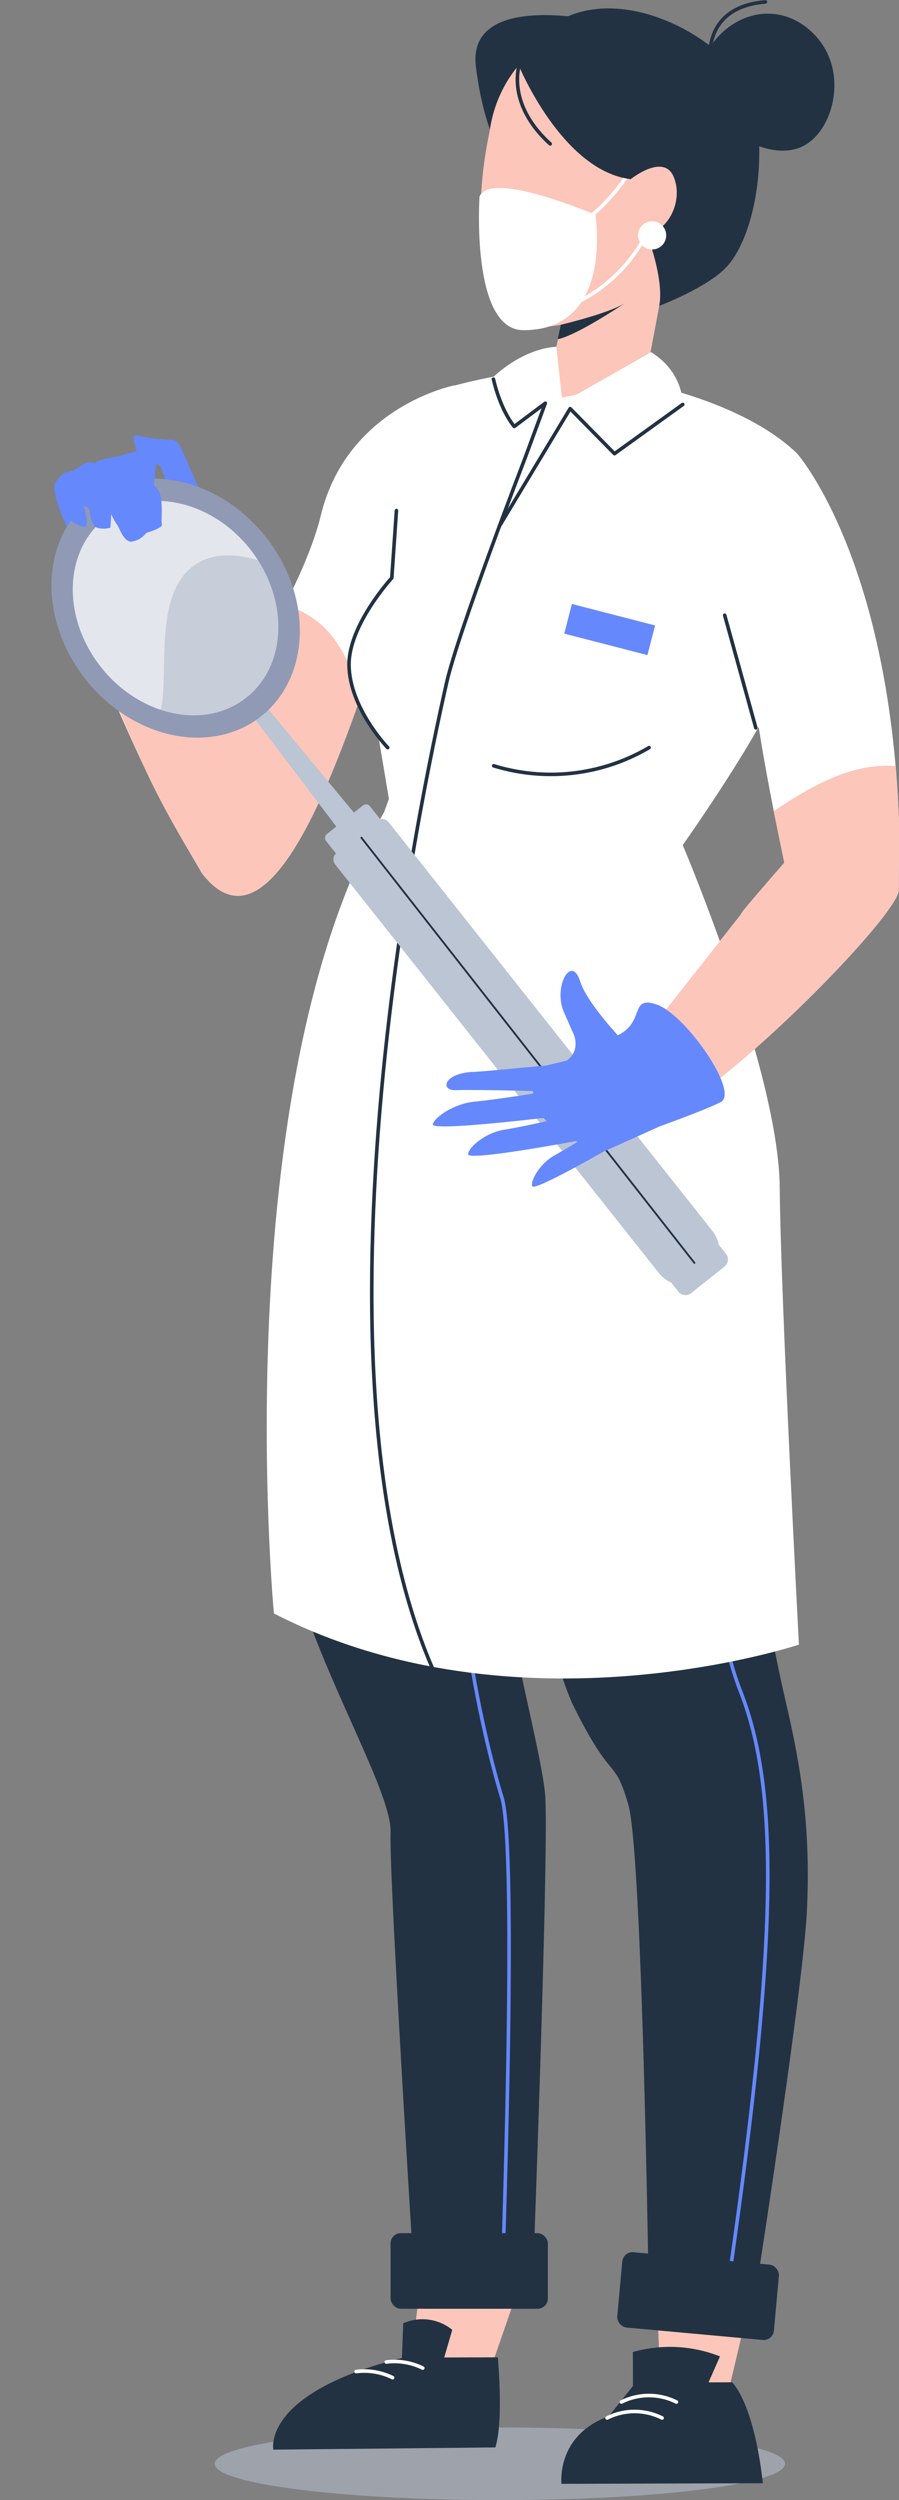 <svg xmlns="http://www.w3.org/2000/svg" width="188.347" height="523.404" viewBox="0 0 188.347 523.404">
  <rect x="0" y="0" width="188.347" height="523.404" fill="#808080" stroke="none"/>
  <g id="Grupo_876245" data-name="Grupo 876245" transform="translate(0 0.404)">
    <g id="Grupo_876244" data-name="Grupo 876244" transform="translate(0 0)">
      <g id="Grupo_876243" data-name="Grupo 876243" transform="translate(0)">
        <path id="Trazado_599893" data-name="Trazado 599893" d="M814.91,480.932c0,4.2,26.749,7.6,59.747,7.6s59.745-3.405,59.745-7.6-26.749-7.6-59.745-7.6S814.91,476.732,814.91,480.932Z" transform="translate(-769.932 34.463)" fill="#bbc5d4" opacity="0.52"/>
        <path id="Trazado_599894" data-name="Trazado 599894" d="M818.4,457.2l20.319.286q-2.534,11.484-5.486,23.514l-13.995-.2Z" transform="translate(-680.849 20.079)" fill="#fcc6ba"/>
        <path id="Trazado_599895" data-name="Trazado 599895" d="M845.92,455.381l21.5.3-7.79,22.521-16.023-5.654S844.465,466.062,845.92,455.381Z" transform="translate(-757.24 18.46)" fill="#fcc6ba"/>
        <path id="Trazado_599896" data-name="Trazado 599896" d="M832.948,468.391l20.19-.062s4.5,3.9,6.462,21.127l-42.2.129s-1.179-10.183,9.9-14.135Z" transform="translate(-699.77 30.007)" fill="#223242"/>
        <path id="Trazado_599897" data-name="Trazado 599897" d="M893.579,465.563s1.25,13.407-.518,18.864l-46.514.465s-2.552-11.9,27.254-19.269Z" transform="translate(-789.283 27.54)" fill="#223242"/>
        <path id="Trazado_599898" data-name="Trazado 599898" d="M837.688,472.483l2.681-6.078a28.551,28.551,0,0,0-18.253-.919l.023,7.366Z" transform="translate(-689.528 26.509)" fill="#223242"/>
        <path id="Trazado_599899" data-name="Trazado 599899" d="M860.565,469.6l1.754-6.01a9.909,9.909,0,0,0-10.28-1.362l-.276,7.361Z" transform="translate(-767.565 23.761)" fill="#223242"/>
        <path id="Trazado_599900" data-name="Trazado 599900" d="M845.5,276.842l-19.587-3.621L837.331,220.9l17.964,3.922Z" transform="translate(-711.63 -190.634)" fill="#fcc6ba"/>
        <path id="Trazado_599901" data-name="Trazado 599901" d="M861.916,207.8s-28.883-6.858-26.878,9.364,7.381,21.341,7.381,21.341Z" transform="translate(-735.333 -203.602)" fill="#223242"/>
        <path id="Trazado_599902" data-name="Trazado 599902" d="M820.567,228.076c-3.163,14.487,5.772,28.741,19.958,31.838s28.247-6.137,31.41-20.624-5.773-28.741-19.958-31.838S823.73,213.589,820.567,228.076Z" transform="translate(-717.6 -203.16)" fill="#fcc6ba"/>
        <path id="Trazado_599903" data-name="Trazado 599903" d="M824.739,216.068s-9.43,29.838,3.233,45.816a3.5,3.5,0,0,0,2.675,1.322c6.324.121,34.286-2.944,42.265-27.676Z" transform="translate(-720.649 -194.943)" fill="#fcc6ba"/>
        <path id="Trazado_599904" data-name="Trazado 599904" d="M860.12,231.1s-21.906-9.436-24.269-3.831c0,0-1.873,27.977,9.185,27.992C864.11,255.291,860.12,231.1,860.12,231.1Z" transform="translate(-735.386 -186.541)" fill="#fff"/>
        <path id="Trazado_599905" data-name="Trazado 599905" d="M844.4,223.732s-5.312,8.573-12.262,11.888" transform="translate(-712.507 -188.109)" fill="none" stroke="#fff" stroke-linecap="round" stroke-miterlimit="10" stroke-width="0.75"/>
        <path id="Trazado_599906" data-name="Trazado 599906" d="M848.05,230.532a32.569,32.569,0,0,1-17.818,15.813" transform="translate(-712.566 -182.045)" fill="none" stroke="#fff" stroke-linecap="round" stroke-miterlimit="10" stroke-width="0.75"/>
        <path id="Trazado_599907" data-name="Trazado 599907" d="M817.761,217.515s9.056,22.078,23.476,23.857c0,0,6.912-5.562,9.018-.465s-1.32,11.538-5.67,11.842c0,0,3.71,9.428,2.633,15.145,0,0,10.162-3.85,14.145-8.195,5.2-5.677,8.346-19.772,6.053-32.939C864.778,211.606,829.97,192.985,817.761,217.515Z" transform="translate(-709.101 -204.262)" fill="#223242"/>
        <path id="Trazado_599908" data-name="Trazado 599908" d="M809.486,218.469c.568-6.131,6.963-12.527,14.4-12.262,5.6.2,9.986,4.111,11.984,8.2,3.549,7.268.482,16.967-5.3,19.648C822.526,237.782,808.576,228.272,809.486,218.469Z" transform="translate(-662.573 -203.744)" fill="#223242"/>
        <path id="Trazado_599909" data-name="Trazado 599909" d="M841.484,211.521s-3.369,8.418,6.311,17.2" transform="translate(-732.521 -198.998)" fill="none" stroke="#223242" stroke-linecap="round" stroke-miterlimit="10" stroke-width="0.75"/>
        <path id="Trazado_599910" data-name="Trazado 599910" d="M817.242,218.344s-2.4-12.33,11.5-13.443" transform="translate(-668.384 -204.901)" fill="none" stroke="#223242" stroke-linecap="round" stroke-miterlimit="10" stroke-width="0.75"/>
        <path id="Trazado_599911" data-name="Trazado 599911" d="M833.288,242.754s9.907-2.323,13.422-4.514c0,0-10.064,6.772-14.059,7.54Z" transform="translate(-715.799 -175.171)" fill="#223242"/>
        <path id="Trazado_599912" data-name="Trazado 599912" d="M833.75,233.26a2.953,2.953,0,1,1-1.595-3.859A2.953,2.953,0,0,1,833.75,233.26Z" transform="translate(-694.401 -183.255)" fill="#fff"/>
        <path id="Trazado_599913" data-name="Trazado 599913" d="M823.457,312.134c31.7,0,83.378,2.4,83.378,2.4,1.307,6.142-.764,4.483,2.5,11.248a52.139,52.139,0,0,1,4.237,33.035c-.815,4.014-1.684,8.271-2.514,12.291,0,0-.45,23.6,0,38.552s5.371,41.79,8.647,55.81,5.132,26.473,4.37,43.109-10.965,81.636-10.965,81.636-7.2,9-22.18,0c0,0-1.3-93.149-4.281-103.495s-3.222-4.075-11.443-20.6c-3.713-7.463-10.887-35.237-17.635-63.451-.161,6.939-.13,13.193.208,17.9,1.657,22.986,10.539,53.822,11.424,63.912s-2.486,99.817-2.486,99.817-8.379,10.41-24.909,1.952c0,0-5.322-84.317-4.975-93.758s-18.047-38.463-22.578-63.129S813.707,334.96,823.457,312.134Z" transform="translate(-755.006 -109.278)" fill="#223242"/>
        <path id="Trazado_599914" data-name="Trazado 599914" d="M816.824,313.135a73.845,73.845,0,0,1,3.583,37.846c-3.583,21.061,3.163,89.954,11.424,110.941s8.031,53.04-3.259,129.4" transform="translate(-676.742 -108.385)" fill="none" stroke="#6588fc" stroke-linecap="round" stroke-linejoin="round" stroke-width="0.75"/>
        <line id="Línea_225" data-name="Línea 225" x1="11.875" y1="26.546" transform="translate(90.688 266.851)" fill="none" stroke="#223242" stroke-linecap="round" stroke-linejoin="round" stroke-width="0.75"/>
        <path id="Trazado_599915" data-name="Trazado 599915" d="M855.036,550.606s3.392-92.436,0-103.385-14.46-54.293-7.075-92.53" transform="translate(-749.887 -71.328)" fill="none" stroke="#6588fc" stroke-linecap="round" stroke-linejoin="round" stroke-width="0.75"/>
        <path id="Trazado_599916" data-name="Trazado 599916" d="M876.834,349.512c-10.458-17.75-11.511-20.249-25.323-52.1l11.046-5.263,18.737,23.376c2.255-3.715,16.683-25.559,20.423-40.954,5.562-22.892,28.015-27.243,28.015-27.243-1.7,9.305-7.226,19.46-10.819,23.605h0l3.021,9.029C916.416,285.4,896.873,375.489,876.834,349.512Z" transform="translate(-834.502 -167.066)" fill="#fff"/>
        <path id="Trazado_599917" data-name="Trazado 599917" d="M873.942,271.023,892.679,294.4c1.445-2.382,6.659-11.184,12.94-22.264,10.316,3.369,12.519,10.6,16.083,18.537-8.819,25.292-21.055,53.822-33.484,37.712-10.458-17.75-10.911-18.482-26.445-55.774Z" transform="translate(-845.887 -145.938)" fill="#fcc6ba"/>
        <path id="Trazado_599918" data-name="Trazado 599918" d="M817.706,283.954s14.419-30.9,13.687-31.346c0,0,3.973-3.768,29.63-7.342l1.623,6.511,15.646-3.382s22.014,3.8,33.627,15.054c0,0,1.423,25.7-1.239,38.4l-1.474,7.039c-1.952,9.33-21.248,36.529-21.248,36.529l8.791,28.743s-55.379,9.837-83.378-2.4L826.4,335.755Z" transform="translate(-744.921 -168.906)" fill="#fff"/>
        <path id="Trazado_599919" data-name="Trazado 599919" d="M900.529,303.459s20.083,47.354,20.312,71.517,4.029,95.865,4.029,95.865-58.984,19.676-109.995-6.521c0,0-10.832-115.322,25.673-172Z" transform="translate(-757.49 -126.943)" fill="#fff"/>
        <path id="Trazado_599920" data-name="Trazado 599920" d="M866.95,246.65c1.617,6.865,4.368,9.9,4.368,9.9l6.5-4.866L873.564,263.2s-14.182,36.806-16.454,47.146-32.165,138.963-2.845,206.392" transform="translate(-763.576 -167.672)" fill="none" stroke="#223242" stroke-linecap="round" stroke-linejoin="round" stroke-width="0.75"/>
        <path id="Trazado_599921" data-name="Trazado 599921" d="M845.921,243.659l-19.683,11.2,12.012,10.053,14.3-10.3S852.854,247.966,845.921,243.659Z" transform="translate(-709.51 -170.339)" fill="#fff"/>
        <path id="Trazado_599922" data-name="Trazado 599922" d="M839.62,249.331s5.878-5.819,13.121-6.271l1.177,10.685" transform="translate(-736.192 -170.873)" fill="#fff"/>
        <path id="Trazado_599923" data-name="Trazado 599923" d="M864.651,249.449l-14.3,10.3-9.289-9.428-14.826,24.61" transform="translate(-721.613 -165.176)" fill="none" stroke="#223242" stroke-linecap="round" stroke-linejoin="round" stroke-width="0.75"/>
        <rect id="Rectángulo_47536" data-name="Rectángulo 47536" width="32.953" height="15.83" rx="2.145" transform="translate(161.943 489.669) rotate(-174.786)" fill="#223242"/>
        <rect id="Rectángulo_47537" data-name="Rectángulo 47537" width="32.953" height="15.83" rx="2.145" transform="translate(81.826 467.11)" fill="#223242"/>
        <g id="Grupo_876241" data-name="Grupo 876241" transform="translate(0 89.348)">
          <path id="Trazado_599924" data-name="Trazado 599924" d="M861.183,283.275l2.568-2.036,23.764,28.673-3.835,3.04Z" transform="translate(-810.58 -226.176)" fill="#bbc5d4"/>
          <g id="Grupo_876239" data-name="Grupo 876239" transform="translate(67.677 78.222)">
            <path id="Rectángulo_47538" data-name="Rectángulo 47538" d="M0,0H11.718a0,0,0,0,1,0,0V4.006a1.067,1.067,0,0,1-1.067,1.067H1.067A1.067,1.067,0,0,1,0,4.006V0A0,0,0,0,1,0,0Z" transform="matrix(-0.784, 0.621, -0.621, -0.784, 12.333, 3.975)" fill="#bbc5d4"/>
          </g>
          <path id="Trazado_599925" data-name="Trazado 599925" d="M822.819,302.441l2.594-2.056,3.835-3.04,2.075-1.644a1.709,1.709,0,0,1,2.4.278L901.5,381.472a7.133,7.133,0,1,1-11.18,8.863l-67.779-85.493A1.708,1.708,0,0,1,822.819,302.441Z" transform="translate(-752.313 -213.609)" fill="#bbc5d4"/>
          <line id="Línea_226" data-name="Línea 226" x2="72.325" y2="92.275" transform="translate(75.704 85.61)" fill="none" stroke="#223242" stroke-linecap="round" stroke-linejoin="round" stroke-width="0.387"/>
          <g id="Grupo_876240" data-name="Grupo 876240" transform="translate(140.591 170.81)">
            <path id="Rectángulo_47539" data-name="Rectángulo 47539" d="M1.893,0h8.943a1.893,1.893,0,0,1,1.893,1.893V4.368a0,0,0,0,1,0,0H0a0,0,0,0,1,0,0V1.893A1.893,1.893,0,0,1,1.893,0Z" transform="translate(12.688 3.423) rotate(141.593)" fill="#bbc5d4"/>
          </g>
          <ellipse id="Elipse_5061" data-name="Elipse 5061" cx="28.868" cy="24.055" rx="28.868" ry="24.055" transform="matrix(-0.621, -0.784, 0.784, -0.621, 35.869, 75.131)" fill="#909ab5"/>
          <path id="Trazado_599926" data-name="Trazado 599926" d="M876.957,294.937c8.2,10.338,21.827,13.184,30.442,6.352s8.956-20.75.759-31.091-21.827-13.183-30.444-6.352S868.759,284.6,876.957,294.937Z" transform="translate(-855.773 -245.002)" fill="#fff" opacity="0.5"/>
          <path id="Trazado_599927" data-name="Trazado 599927" d="M879.233,294.937c-8.2-10.34-7.858-24.26.757-31.091s22.247-3.986,30.444,6.352c.59.745,1.124,1.513,1.627,2.293-4.814-1.353-9.379-1.487-13.015.9-9.109,5.98-5.471,23.166-7.336,30.453A26.938,26.938,0,0,1,879.233,294.937Z" transform="translate(-858.049 -245.002)" fill="#fff" opacity="0.5"/>
        </g>
        <path id="Trazado_599928" data-name="Trazado 599928" d="M827.76,351.336c-.32-.026,4.485-5.5,9.063-10.8-2.37-12.192-19.031-84.01,2.684-85.66,0,0,19.158,21.588,21.327,76.439.059.458-.025,15.068-.029,15.068-.463,5.121-31.2,37-48.672,47.233-3.343-3.254-6.579-6.617-9.846-9.947Z" transform="translate(-672.509 -160.335)" fill="#fff"/>
        <path id="Trazado_599929" data-name="Trazado 599929" d="M802.288,352.858l25.472-32.335c-.32-.026,4.485-5.5,9.063-10.8-.407-2.09-1.237-5.908-2.219-10.76,12.76-8.783,19.755-9.78,25.472-9.489.342,3.513.607,7.175.759,11.029.059.456-.025,15.068-.029,15.068-.463,5.121-31.2,37-48.672,47.233C808.792,359.551,805.555,356.187,802.288,352.858Z" transform="translate(-672.509 -129.521)" fill="#fcc6ba"/>
        <g id="Grupo_876242" data-name="Grupo 876242" transform="translate(90.687 202.856)">
          <path id="Trazado_599930" data-name="Trazado 599930" d="M848.418,329.706s-10.011-9.8-11.8-15.45-5.681,1.2-3.38,6.5,4.164,9.317,4.164,9.317l-9.863,2.334s-5.957,12.421,14.385,17.4l15.3-6.886S855.063,332.589,848.418,329.706Z" transform="translate(-805.786 -312.134)" fill="#6588fc"/>
          <path id="Trazado_599931" data-name="Trazado 599931" d="M860.947,322.6s-13.344,1.29-14.8,1.324c-6.689.155-7.4,3.961-4.092,3.846,5.11-.18,21.3.312,21.3.312Z" transform="translate(-837.281 -302.798)" fill="#6588fc"/>
          <path id="Trazado_599932" data-name="Trazado 599932" d="M864.009,331.129s-25,3.057-24.757,1.547,4.533-4.355,8.619-4.754c6.311-.617,19.118-2.781,19.118-2.781Z" transform="translate(-839.25 -300.535)" fill="#6588fc"/>
          <path id="Trazado_599933" data-name="Trazado 599933" d="M859.621,333.8s-22.8,4.285-22.744,2.787,3.714-4.517,7.453-5.119c5.772-.927,17.389-3.712,17.389-3.712Z" transform="translate(-829.489 -298.203)" fill="#6588fc"/>
          <path id="Trazado_599934" data-name="Trazado 599934" d="M851.483,333.844s-17.689,10.3-18.083,9.035,1.752-4.852,4.682-6.456c4.525-2.478,13.358-8.223,13.358-8.223Z" transform="translate(-812.589 -297.808)" fill="#6588fc"/>
          <path id="Trazado_599935" data-name="Trazado 599935" d="M831.55,341.514s9.033-3.216,12.68-5.025c4.062-2.013-7.342-18.393-13.411-20.448s-1.92,4.336-9.228,6.9Z" transform="translate(-783.943 -309.007)" fill="#6588fc"/>
          <path id="Trazado_599936" data-name="Trazado 599936" d="M841.28,319.221s2.6,6.156-6.574,6.81l13.35.45Z" transform="translate(-811.722 -305.814)" fill="#6588fc"/>
        </g>
        <line id="Línea_227" data-name="Línea 227" x1="6.52" y1="23.572" transform="translate(151.829 128.397)" fill="none" stroke="#223242" stroke-linecap="round" stroke-linejoin="round" stroke-width="0.75"/>
        <path id="Trazado_599937" data-name="Trazado 599937" d="M866.046,310.82s-8.089-8.4-8.1-17.41c-.013-8.356,8.961-18.123,8.961-18.123l.971-14.1" transform="translate(-784.82 -154.707)" fill="#fff" stroke="#223242" stroke-linecap="round" stroke-linejoin="round" stroke-width="0.75"/>
        <path id="Trazado_599938" data-name="Trazado 599938" d="M862.524,287.425a40.643,40.643,0,0,1-32.555,3.8" transform="translate(-726.541 -131.312)" fill="#fff" stroke="#223242" stroke-linecap="round" stroke-linejoin="round" stroke-width="0.75"/>
        <rect id="Rectángulo_47540" data-name="Rectángulo 47540" width="18" height="6.411" transform="translate(135.643 136.743) rotate(-165.529)" fill="#6588fc"/>
        <path id="Trazado_599939" data-name="Trazado 599939" d="M838.465,471.165a12.893,12.893,0,0,0-11.526,0" transform="translate(-696.751 31.298)" fill="none" stroke="#fff" stroke-linecap="round" stroke-miterlimit="10" stroke-width="0.75"/>
        <path id="Trazado_599940" data-name="Trazado 599940" d="M840.052,472.933a12.886,12.886,0,0,0-11.526,0" transform="translate(-701.34 32.873)" fill="none" stroke="#fff" stroke-linecap="round" stroke-miterlimit="10" stroke-width="0.75"/>
        <path id="Trazado_599941" data-name="Trazado 599941" d="M866.006,468.468a13.41,13.41,0,0,0-7.631-1.271" transform="translate(-783.76 28.892)" fill="none" stroke="#fff" stroke-linecap="round" stroke-miterlimit="10" stroke-width="0.75"/>
        <path id="Trazado_599942" data-name="Trazado 599942" d="M862.665,467.41a13.421,13.421,0,0,0-7.633-1.271" transform="translate(-774.095 27.948)" fill="none" stroke="#fff" stroke-linecap="round" stroke-miterlimit="10" stroke-width="0.75"/>
      </g>
      <path id="Trazado_599943" data-name="Trazado 599943" d="M880.162,262.72c1.254-1.839,2.145-2.145,2.145-2.145s.957.165,3.214-1.341,2.44-.153,3.191-.8,5.181-1.194,5.543-1.445a19.589,19.589,0,0,1,2.9-.751s-.5-1.672-.668-2.592.668-.919,1.421-.585a40.8,40.8,0,0,0,6.685.753c1.088,0,1.839,1.687,1.839,1.687l3.613,8.174a27.62,27.62,0,0,0-6.9-1.621l-.851-2.385-.8-.938c-.356-.414-.738,4.625-.738,4.625l.878.866c1.22,1.9.551,6.585.793,7.31.25.751-3.259,1.754-3.259,1.754a4.871,4.871,0,0,1-3.093,1.839c-1.756.085-2.675-3.259-3.008-3.509a12.909,12.909,0,0,1-1.254-2.257l-.168,2.841a4.97,4.97,0,0,1-2.841,0c-1.169-.5-1.421-2.675-1.5-3.509s-1.266-1.1-1.266-1.1,1.322,4.366.235,4.449-2.928-1.326-2.928-1.326l-.825,1.273S878.908,264.559,880.162,262.72Z" transform="translate(-868.512 -162.136)" fill="#6588fc"/>
    </g>
  </g>
</svg>
